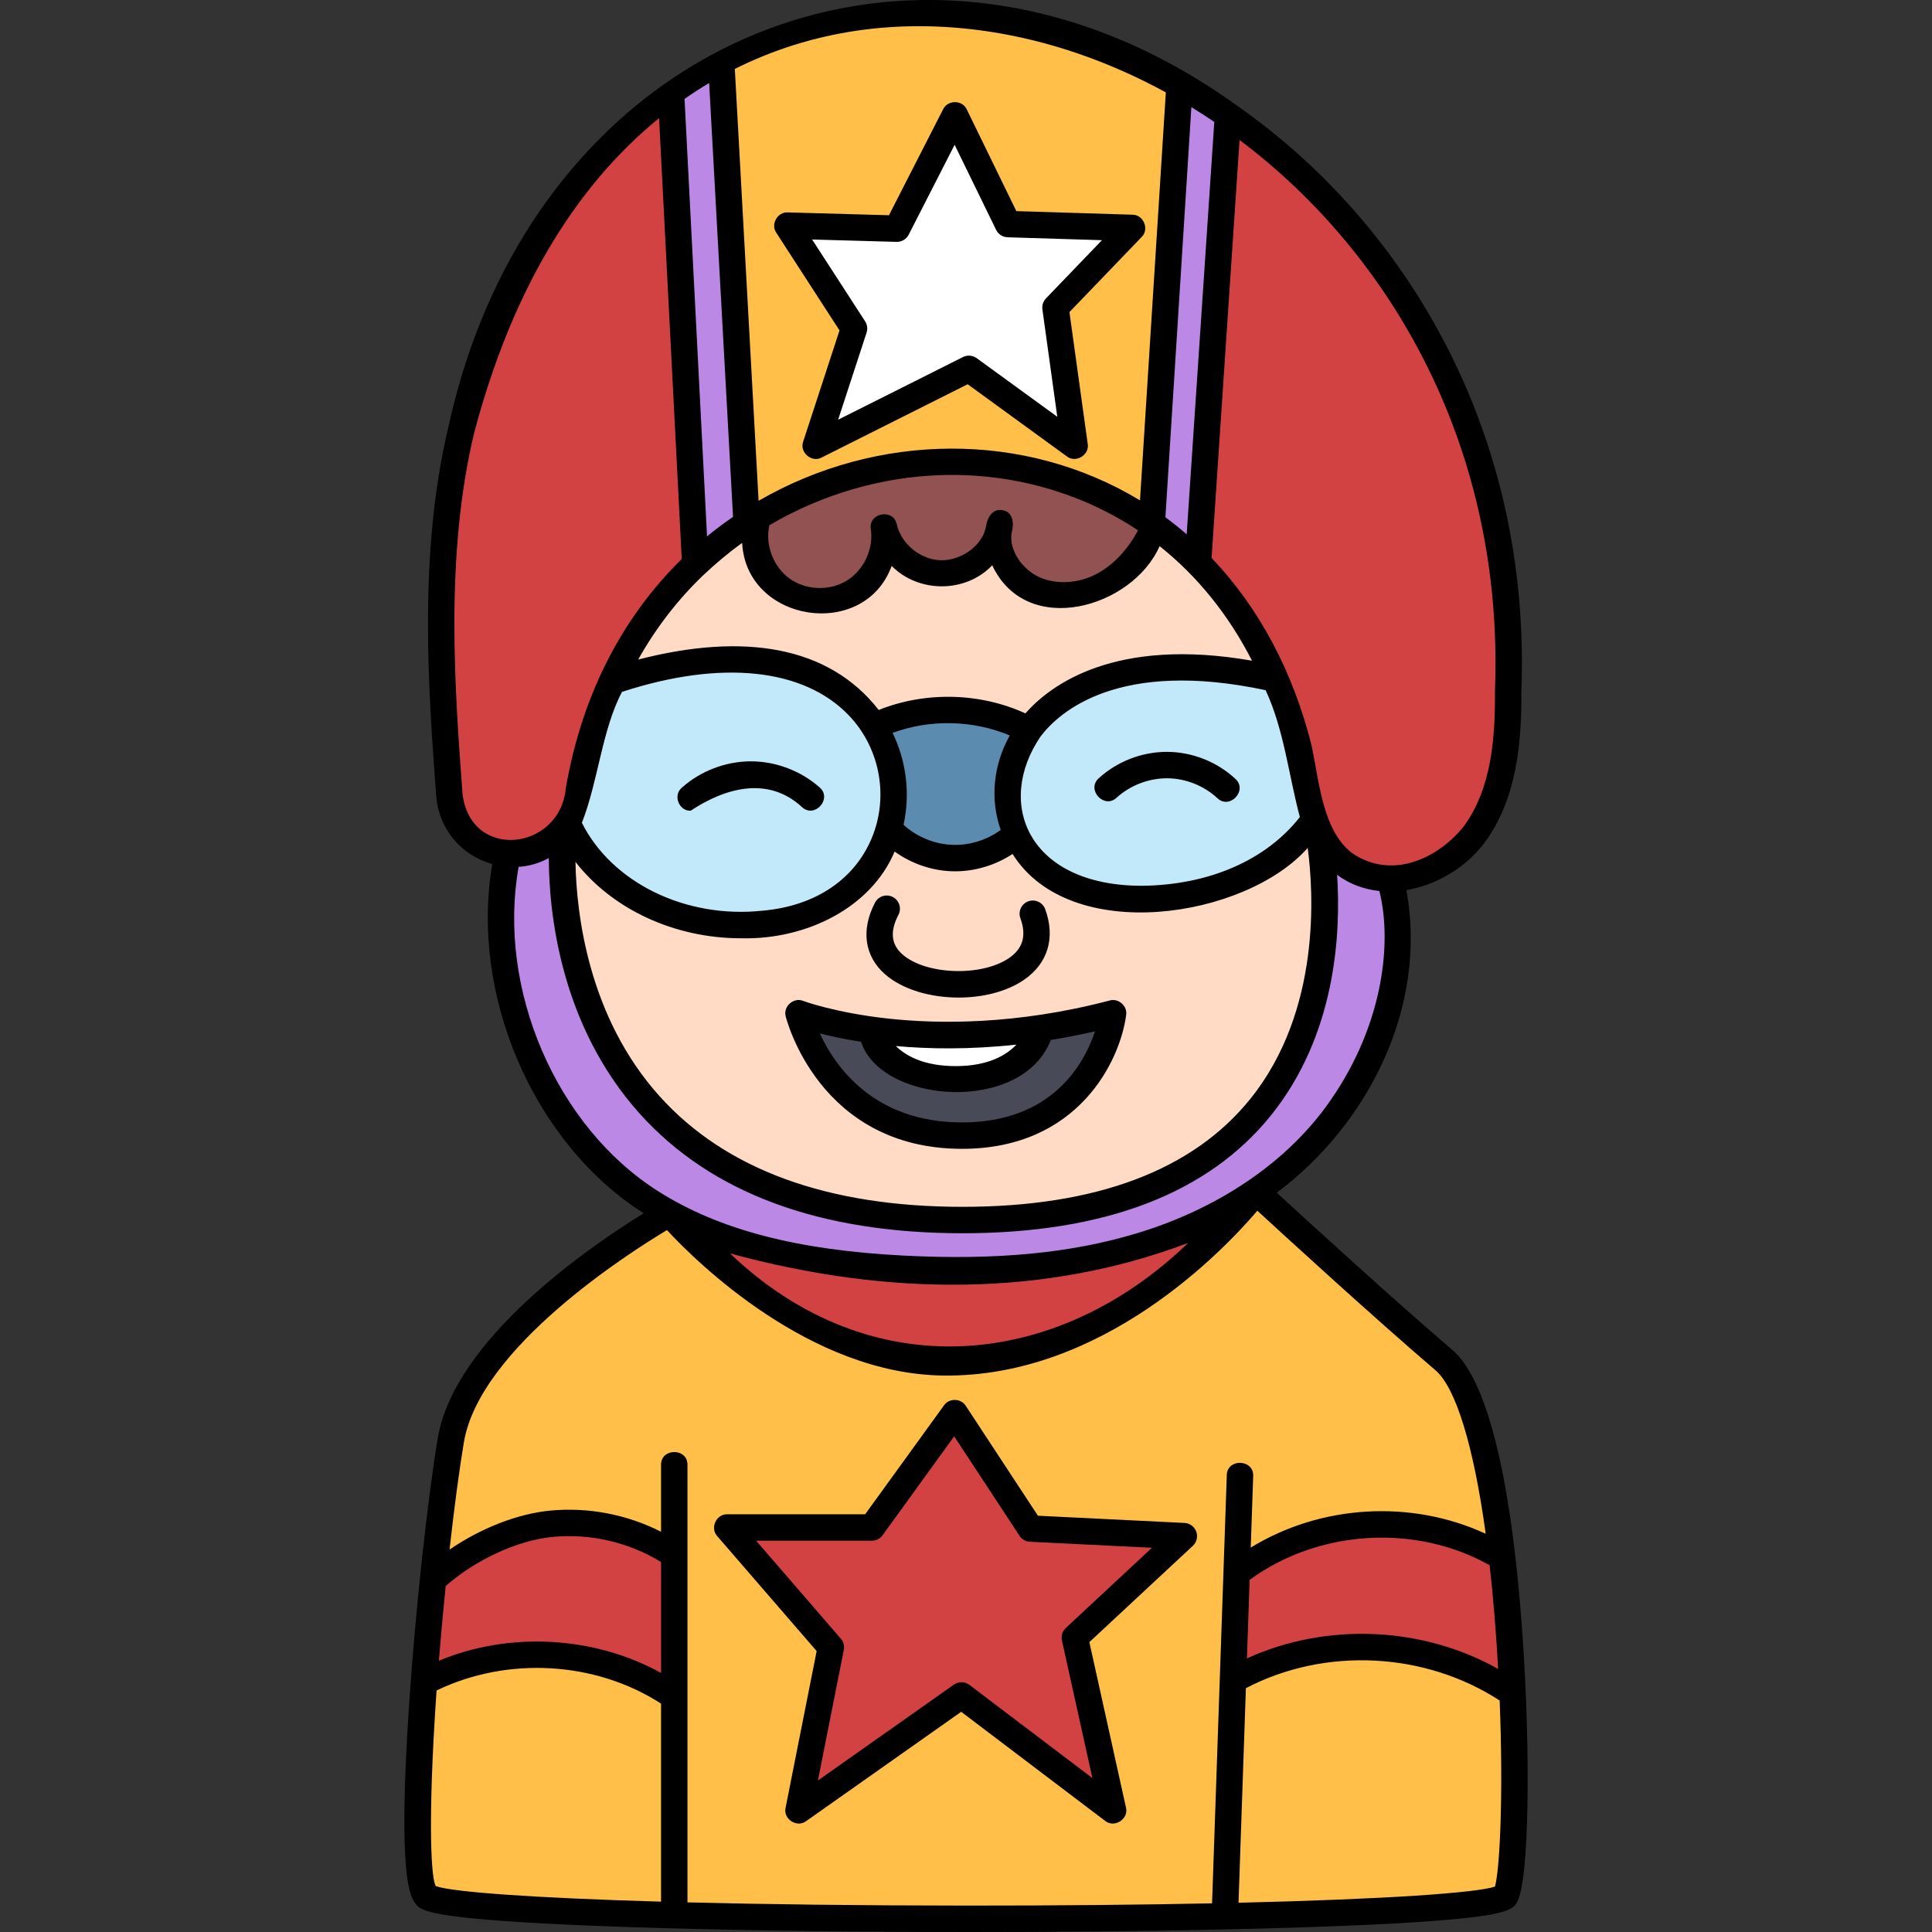 <svg id="Capa_1" enable-background="new 0 0 512 512" height="512" viewBox="0 0 512 512" width="512" xmlns="http://www.w3.org/2000/svg"><rect x="0" y="0" width="512" height="512" fill="#333333" stroke="none"/><g><g><path d="m271.386 193.595c-5.987-7.633-32.164-8.198-38.541-.875-.422 1.048-.383 2.224.108 3.24 3.272 6.77 4.191 14.496 2.585 21.755-.309 1.398.153 2.855 1.21 3.819 8.294 7.744 21.739 8.482 30.813 1.646 1.426-1.04 2.002-2.893 1.416-4.558-2.468-7.017-1.696-14.952 2.118-21.771.557-.995.662-2.179.291-3.256z" fill="#5b8baf"/><path d="m345.842 204.559c-5.736-27.216-5.085-27.185-32.702-28.208-36.111.811-53.362 21.401-43.754 46.353 13.438 25.595 64.122 17.434 78.234-3.708 2.209-4.375-1.558-9.746-1.778-14.437z" fill="#c2e9f9"/><path d="m193.855 174.245c-9.253-.022-19.532 1.834-30.266 5.299-6.128 4.856-6.488 14.838-8.892 22.249-.615 6.256-4.842 12.218-4.063 18.043 7.836 15.679 25.772 25.81 45.697 25.81 56.275.647 53.078-73.258-2.476-71.401z" fill="#c2e9f9"/><path d="m255.064 323.818c69.808 3.478 104.781-47.526 95.452-99.642-.232-1.951-1.999-3.492-3.962-3.468-1.129 0-2.227.479-2.999 1.352-8.188 9.273-25.168 15.748-41.292 15.748-12.974.113-21.803-3.071-33.068-15.41-14.899 5.295-17.062 6.961-32.11-.732-1.583-.011-3.089.987-3.689 2.455-11.812 28.431-61.495 25.212-77.73 1.833-2.182-3.03-7.371-1.202-7.16 2.529-2.107 51.938 42.119 99.186 106.558 95.335zm-20.033-49.903c19.773 2.087 39.586.344 59.34-4.719-8.794 46.163-75.107 36.058-82.015.123 2.589.87 10.558 3.286 22.675 4.596z" fill="#ffdac4"/><path d="m169.124 178.789c21.292-5.723 47.714-5.841 60.584 11.819 3.289 4.072 14.991-3.453 21.536-1.954 7.705-1.527 20.58 6.888 23.49 3.042 5.646-10.038 35.933-18.199 56.373-12.665 1.471.259 3.01-.343 3.906-1.568 3.119-8.221-20.313-34.542-27.707-36.735-1.568-.009-3.044.955-3.664 2.393-5.955 12.593-28.257 21.91-37.065 4.991-7.03-9.033-8.62 12.839-30.272-2.134-6.739 1.446-3.986 12.521-18.592 12.577-21.324-1.227-13.022-17.928-21.027-18.666-6.525.807-42.29 36.48-27.562 38.9z" fill="#ffdac4"/><path d="m207.054 156.671c10.852 8.013 27.512-.077 27.82-13.643 5.202 12.024 23.763 12.346 29.198.663 1.195 12.653 17.67 18.233 28.19 12.054 4.199-2.243 17.591-12.71 11.552-18.516-15.99-10.693-35.379-16.041-55.076-15.299-16.342.597-32.558 5.376-46.894 13.821-5.538 5.831-.64 16.824 5.21 20.92z" fill="#935252"/><path d="m222.115 115.229c-2.619.077-4.699-2.754-3.803-5.242 0 0 7.466-22.853 7.466-22.853-15.403-25.796-27.159-29.511 11.616-27.042 16.231-30.954 13.492-37.02 30.051-1.202 28.577 1.583 40.541-3.974 12.795 22.792 4.504 35.749 10.917 43.092-23.515 16.649l-32.817 16.473c-.568.285-1.182.425-1.793.425z" fill="#fff"/><path d="m253.294 286.528c-10.957.881-27.934-8.839-15.892-13.321 4.545.374 9.197.632 13.898.617 5.689 1.218 18.376-3.603 21.652 1.242 1.804 6.995-9.139 11.183-19.658 11.462z" fill="#fff"/><path d="m290.194 269.309c-4.95 1.792-12.374.34-15.44 4.842-3.223 8.309-13.076 11.268-21.225 11.267-10.509-.001-19.567-4.444-21.538-10.565-.463-1.438-1.696-2.492-3.188-2.726-5.118.069-10.566-4.276-14.605-.808-.985 1.185-1.203 2.831-.559 4.231 12.667 34.174 71.143 34.429 80.349-.979.908-2.486-1.159-5.341-3.794-5.262z" fill="#494a57"/><g fill="#d34242"><path d="m343.742 198.71c2.136 10.572 3.139 23.41 11.991 30.433 11.637 8.284 26.285 3.575 35.327-7.676 8.181-11.056 9.205-25.5 9.115-38.187 2.125-57.064-23.41-122.215-73.344-149.822-1.337.614-2.229 1.908-2.328 3.373l-7.41 110.76c10.121 15.017 22.616 30.343 26.649 51.119z"/><path d="m395.064 445.775c2.608 1.581 6.22-.651 5.954-3.7-1.411-8.648.374-25.426-4.293-30.765-19.786-11.438-54.806-11.26-69.559 7.228.584 2.778-2.608 22.958 1.056 24.276 1.156.771 2.626.886 3.882.313 8.815-4.022 18.764-6.147 28.771-6.147 12.135 0 23.957 3.042 34.189 8.795z"/><path d="m305.471 406.184-32.078-1.578c-25.153-38.116-16.261-35.231-42.583-.308-51.673-1.409-36.372 1.048-11.157 32.406l-6.821 34.366c-.795 3.412 3.43 6.164 6.228 4.048 0 0 35.732-25.189 35.732-25.189 39.384 28.616 45.243 43.625 30.6-15.778l22.608-21.043c2.589-2.255.905-6.871-2.529-6.924z"/><path d="m314.883 325.378c-38.525 14.367-80.564 13.968-121.429 2.779-3.451-.127-5.404 4.56-2.762 6.895 17.653 16.857 38.725 25.767 60.937 25.767 23.507 0 46.958-10.144 66.033-28.564 2.594-2.341.689-7.009-2.779-6.877z"/><path d="m176.288 27.653c-27.721 13.255-43.384 49.065-54.567 86.297-7.85 32.989-5.236 68.325-3.136 96.734.871 7.917 6.409 15.905 16.723 15.913 28.088-.571 12.172-43.417 48.167-75.59.817-.803 1.253-1.918 1.194-3.063l-6.01-116.84c-.077-1.506-.994-2.839-2.371-3.451z"/><path d="m177.274 410.538c-19.523-12.24-44.372-8.753-61.821 6.796-3.31 6.523-1.826 15.23-3.138 22.453-.316 2.882 2.884 5.212 5.525 4.015 7.519-3.128 15.955-4.781 24.397-4.781 38.839.875 37.643 28.582 36.946-25.073.002-1.391-.722-2.683-1.909-3.41z"/></g><path d="m199.132 136.238c1.222.661 2.702.64 3.906-.057 29.283-17.291 68.137-17.955 97.004-.16 2.438 1.576 5.973-.252 6.064-3.169 0 0 6.85-108.12 6.85-108.12-7.548-13.573-54.357-22.467-69.412-21.786-12.801.01-47.593 4.317-52.806 15.542.001.002 6.301 114.452 6.301 114.452.078 1.387.87 2.636 2.093 3.298zm36.453-75.199c4.078 1.622 15.54-27.477 17.463-29.386 17.946 35.808 6.26 27.144 45.818 29.208-27.886 28.858-18.627 14.174-14.735 56.164-38.689-27.834-18.54-21.454-67.103.107 11.932-37.781 13.666-23.422-7.429-56.819.001.001 25.948.726 25.986.726z" fill="#ffbf48"/><path d="m112.56 502.523c7.99 4.723 41.311 4.251 62.509 5.435 1.441.049 2.876-.733 3.564-2.008.646 1.269 1.934 2.159 3.453 2.197 22.244.556 47.08.842 73.816.852 22.745.02 45.99-.189 65.397-.601 1.515-.032 2.812-.912 3.464-2.181.684 1.28 2.113 2.075 3.559 2.031 19.956-1.967 63.703 1.358 71.714-7.186 1.47-5.199 2.391-25.531 1.387-50.563-.052-1.296-.728-2.486-1.816-3.193-20.668-13.671-50.823-15.45-72.335-2.666l1.099-31.965c1.211 1.516 3.535 1.912 5.179.862 9.653-5.929 20.921-9.063 32.583-9.063 9.735-.316 18.866 2.832 27.592 5.986 2.321.054 4.358-2.215 3.964-4.545-3.437-25.021-8.377-40.441-14.683-45.835-15.56-13.308-38.111-33.921-47.083-42.165-1.601-1.521-4.349-1.36-5.749.349-8.461 9.916-39.177 42.272-79.204 42.272-33.477.304-63.351-28.561-71.279-37.266-1.292-1.394-3.384-1.679-4.993-.71-29.88 18.615-59.62 39.26-59.534 87.657-.308 2.299 1.662 4.497 3.973 4.443 17.146-10.288 36.218-14.881 54.238-5.163 1.583.828 3.645.433 4.812-.921v40.265c-17.895-12.851-44.461-14.127-64.232-4.443-1.292.625-2.15 1.895-2.249 3.327-.67 19.23-3.924 44.119.854 54.798zm116.714-97.225c2.514 2.144 22.174-28.872 23.715-29.938 26.994 40.788 11.642 28.072 59.535 32.174-39.264 37.103-27.791 16.178-18.329 71.004-53.607-39.037-27.03-35.295-81.844.09 9.118-52.643 16.282-32.297-18.538-73.33z" fill="#ffbf48"/><path d="m365.975 232.15c-5.336.416-14.271-9.53-15.612-.05 5.943 50.397-32.324 94.097-95.301 90.715-64.998 3.497-108.04-43.271-105.625-95.444.096-2.931-3.407-4.989-5.927-3.49-3.11 2.4-9.005.472-10.005 5.145-13.018 96.967 91.772 123.13 168.843 101.66 21.927-6.601 40.432-18.963 52.106-34.806 15.246-20.54 22.762-55.08 11.521-63.73z" fill="#bc88e5"/><path d="m306.594 140.385c3.112 2.727 10.264 9.124 11.882 1.48 0 .001 7.319-109.289 7.319-109.289.102-4.135-5.567-5.571-7.988-7.593-2.446-1.584-5.978.239-6.075 3.163 0 0-6.88 108.68-6.88 108.68-.093 1.399.577 2.771 1.742 3.559z" fill="#bc88e5"/><path d="m185.754 145.796c2.348 2.034 13.286-6.345 12.505-9.036-.001-.001-6.33-114.981-6.33-114.981-1.479-7.622-9.335-1.323-12.806 1.152-1.13.79-1.773 2.106-1.702 3.483l5.96 115.93c.076 1.506.994 2.841 2.373 3.452z" fill="#bc88e5"/></g><g><path d="m205.728 61.69 16.752 25.871-9.631 29.471c-1.036 2.839 2.253 5.659 4.897 4.216l38.694-19.417 26.289 19.119c2.362 1.842 6.036-.36 5.526-3.311l-4.842-34.93 19.122-19.887c2.11-2.053.528-5.931-2.415-5.925l-30.773-.949-13.14-26.948c-1.147-2.559-5.041-2.57-6.263-.059l-14.361 28.098-26.819-.75c-2.725-.17-4.596 3.158-3.036 5.401zm31.868 2.409c1.346.038 2.6-.704 3.215-1.906l12.176-23.823 10.995 22.547c.57 1.168 1.739 1.924 3.038 1.965l25.006.771-14.836 15.429c-.743.773-1.091 1.844-.944 2.907l3.945 28.46-21.357-15.532c-1.058-.77-2.458-.885-3.629-.298l-33.093 16.606 7.541-23.077c.328-1.005.186-2.103-.389-2.99l-14.042-21.686z"/><path d="m234.472 258.123c4.636 4.121 12.105 6.243 19.57 6.243 6.331 0 12.66-1.526 17.257-4.652 6.388-4.344 8.463-11.185 5.693-18.768-.663-1.816-2.672-2.749-4.489-2.087-1.816.663-2.75 2.673-2.087 4.489 1.673 4.582.675 8.042-3.054 10.577-7.313 4.972-22.092 4.431-28.24-1.034-2.974-2.643-3.309-6.064-1.025-10.457.892-1.715.225-3.829-1.49-4.721-1.715-.893-3.829-.225-4.721 1.49-3.756 7.224-2.814 14.121 2.586 18.92z"/><path d="m254.958 304.451c30.702 0 41.87-23.2 43.486-35.467.383-2.382-2.045-4.52-4.36-3.843-24.84 6.529-45.589 6.215-58.623 4.801-14.142-1.534-22.514-4.657-22.597-4.688-2.508-1.047-5.356 1.445-4.651 4.07.082.352 8.666 35.127 46.745 35.127zm14.409-27.617c-2.673 2.804-7.504 5.695-16.069 5.695-8.39 0-13.189-2.671-15.89-5.317 8.866.798 19.647.96 31.959-.378zm-41.179-.751c5.281 16.398 42.628 19.285 50.296-.484 3.788-.613 7.691-1.365 11.712-2.29-2.818 8.471-11.271 24.142-35.237 24.142-23.413 0-33.678-14.852-37.688-23.575 2.839.72 6.512 1.517 10.917 2.207z"/><path d="m183.024 214.858c8.986-5.973 20.451-9.361 29.538-.947 3.355 3.064 8.085-2.278 4.643-5.239-4.956-4.394-11.593-6.91-18.217-6.91-.018 0-.037 0-.055 0-6.642.014-13.291 2.56-18.243 6.986-2.418 2.012-.75 6.224 2.334 6.11z"/><path d="m295.915 211.4c3.611-3.296 8.502-5.147 13.374-5.15 4.888.023 9.745 1.945 13.325 5.273 3.278 3.141 8.14-2.083 4.767-5.127-4.853-4.511-11.436-7.116-18.06-7.146-.04 0-.079 0-.119 0-6.585 0-13.141 2.54-18.006 6.979-3.4 3.013 1.412 8.281 4.719 5.171z"/><path d="m403.551 434.388c-3.655-53.282-12.13-71.058-18.597-76.587-15.755-13.472-38.386-34.178-46.596-41.725 23.994-17.923 40.064-48.972 34.349-80.183 8.041-1.328 15.929-6.106 20.764-12.643 8.755-11.839 9.789-27.501 9.702-39.845 2.67-69.073-30.766-124.265-75.377-155.427-84.142-60.711-186.446-18.251-208.981 85.238-7.974 33.46-5.338 69.074-3.221 97.69.628 8.484 6.327 15.545 14.519 17.987.116.035.232.058.348.09-5.948 34.732 10.861 73.919 40.113 92.547-13.745 8.476-50.107 33.158-54.542 59.519-2.732 16.241-5.822 44.677-7.514 69.15-3.297 47.688.244 52.451 1.577 54.245 1.266 1.703 2.7 3.633 34.35 5.315 17.809.946 42.258 1.632 70.705 1.983 14.048.173 28.355.257 42.46.257 43.481 0 85.028-.796 111.053-2.216 31.015-1.691 32.145-3.618 33.341-5.658 3.39-5.779 3.536-40.726 1.547-69.737zm-72.387-15.708c18.22-13.295 43.911-14.937 63.603-3.879.963 8.422 1.773 18.511 2.259 27.491-20.132-11.323-45.565-12.389-66.577-2.799zm65.01-235.466c.087 12.023-.795 25.681-8.332 35.872-6.927 8.566-19.129 14.188-29.64 6.909-7.57-5.951-8.553-18.315-10.555-28.168-4.924-19.831-14.035-36.855-26.567-49.968l7.417-110.763c40.465 30.441 70.177 82.063 67.677 146.118zm-81.691-41.618c-1.807-1.557-3.657-3.062-5.58-4.475-.019-.014-.038-.026-.057-.04l6.883-108.681c2.045 1.253 4.07 2.558 6.073 3.912zm-48.718-6.38c-2.586-.572-4.062 1.783-4.435 4.121-.811 5.079-6.206 8.948-11.361 9.127-5.568.208-11.093-4.075-12.31-9.516-.877-4.293-7.595-3.046-6.879 1.273.771 5.252-1.848 10.863-6.37 13.644s-10.711 2.588-15.051-.469-6.605-8.82-5.508-14.014c.013-.06.01-.119.019-.179 14.219-8.374 29.967-12.726 45.013-13.278 18.911-.697 37.479 4.484 52.712 14.63-2.826 5.249-6.743 9.361-11.163 11.633-5.194 2.672-11.444 2.785-15.922.294-4.267-2.375-7.359-7.442-6.308-11.758.557-2.288.144-5.004-2.437-5.508zm-78.391 6.924-5.961-115.932c2.133-1.488 4.306-2.892 6.518-4.21l6.331 114.977c-2.349 1.611-4.648 3.331-6.888 5.165zm-1.029 10.323c3.281-3.109 6.739-6.013 10.335-8.577 1.068 21.073 32.372 25.95 39.625 6.091 7.135 7.239 19.628 7.224 26.648-.169 9.121 19.455 37.173 11.269 44.353-5.077 10.042 7.982 18.296 18.244 24.491 30.356-36.265-6.327-53.342 6.342-60.059 13.965-12.091-5.541-26.525-5.85-38.869-.902-13.207-16.944-35.677-20.597-63.743-13.363 4.829-8.612 10.672-16.046 17.219-22.324zm50.208 41.751c9.93-3.653 21.29-3.406 31.05.683-4.391 7.852-5.264 16.89-2.401 25.049-3.654 2.67-8.249 4.113-12.765 3.95-4.754-.171-9.474-2.109-12.99-5.315 1.82-8.231.741-16.849-2.894-24.367zm39.29.85c4.928-6.426 20.591-20.468 59.56-12.158 4.881 10.491 6.076 22.379 9.073 33.618-8.901 11.357-23.928 18.019-41.822 18.218-30.182.005-39.052-21.859-26.811-39.678zm-110.99-11.73c.057-.016.115-.019.172-.038 26.167-8.498 48.018-6.196 59.955 6.315 7.977 8.361 10.496 20.739 6.42 31.533-4.378 11.593-15.038 18.951-29.319 20.193-20.297 2.186-39.912-7.38-47.871-23.29 4.342-11.091 5.342-24.75 10.643-34.713zm31.472 65.317c17.354.453 34.529-8.118 40.761-22.984 4.376 3.156 9.723 5.031 15.1 5.224.312.011.624.017.936.017 5.356 0 10.745-1.643 15.218-4.602 15.243 24.371 61.755 17.044 78.216-1.597 1.553 11.602 3.598 43.135-15.181 66.476-15.286 19.001-40.96 28.635-76.309 28.635-35.785 0-62.805-9.878-80.311-29.359-18.894-21.027-21.996-48.367-22.249-62.055 9.733 12.546 26.249 20.246 43.819 20.245zm65.536-240.321c15.998 2.391 32.001 7.902 47.101 16.153l-6.847 108.119c-30.502-18.476-69.55-18.132-101.076.114l-6.302-114.447c20.154-10.1 43.065-13.534 67.124-9.939zm-139.285 202.059c-2.081-28.121-4.67-63.119 3.04-95.511 9.736-36.913 26.221-64.979 49.049-83.573l6.007 116.842c-14.818 14.517-26.187 34.6-30.713 60.653-1.498 16.692-25.256 19.437-27.383 1.589zm14.864 19.34c2.825-.191 5.536-.99 7.999-2.343.046 14.312 2.958 44.176 24.061 67.702 18.889 21.058 47.678 31.735 85.566 31.735 37.6 0 65.122-10.528 81.798-31.292 17.136-21.335 18.522-48.016 17.485-63.691 3.205 2.396 7.043 3.851 11.2 4.285 3.617 14.468.636 37.094-14.319 57.384-11.171 15.157-28.942 27-50.039 33.349-17.498 5.266-37.087 7.136-61.648 5.886-28.287-1.439-48.942-6.835-65.004-16.981-27.24-17.21-42.844-53.763-37.099-86.034zm177.446 99.649c-34.902 33.701-84.179 38.353-121.433 2.779 41.833 11.424 83.593 11.591 121.433-2.779zm-139.698 113.959c-17.79-9.788-40.132-11.025-58.886-3.229.535-6.578 1.148-13.269 1.808-19.784 7.84-6.944 19.05-12.132 28.312-13.025 10.005-.964 20.197 1.4 28.766 6.65zm-59.659 56.516c-1.157-1.295-2.345-15.363.164-51.854 18.694-9.04 42.009-7.809 59.494 3.476v52.482c-34.505-.996-55.275-2.57-59.658-4.104zm140.374 5.146c-28.556-.015-53.283-.335-73.715-.852v-115.936c.066-4.543-7.068-4.541-7.001 0v17.722c-9.036-4.594-19.32-6.576-29.437-5.602-8.668.835-18.443 4.712-26.614 10.332 1.231-11.031 2.556-21.052 3.801-28.452 4.204-24.989 43.602-50.097 53.814-56.223 7.869 8.486 37.861 38.121 73.217 38.545 42.291.539 74.355-33.258 83.245-43.678 7.88 7.247 31.09 28.498 47.192 42.267 5.456 4.665 10.154 20.262 13.321 43.34-19.772-9.144-43.708-7.732-62.268 3.67l.651-18.94c.224-4.539-6.924-4.784-6.997-.24l-3.901 113.451c-18.512.385-41.211.611-65.308.596zm140.282-5.029c-4.986 1.659-28.72 3.339-67.964 4.276l1.956-56.865c20.978-10.959 47.427-9.615 67.248 3.275 1.032 25.688-.004 44.929-1.24 49.314z"/><path d="m317.022 405.891c-.482-1.322-1.71-2.226-3.115-2.295l-38.846-1.915-19.125-29.124c-1.247-2.024-4.424-2.087-5.761-.131l-20.904 28.877h-36.547c-2.907-.096-4.621 3.654-2.648 5.79l26.345 30.462-8.232 41.52c-.696 2.987 3.003 5.391 5.451 3.541l41.088-28.971 38.132 28.9c2.459 1.993 6.317-.483 5.532-3.546l-9.701-43.818 27.428-25.527c1.03-.958 1.386-2.441.903-3.763zm-34.567 25.53c-.908.845-1.301 2.108-1.033 3.319l8.075 36.474-32.581-24.693c-1.216-.921-2.887-.95-4.132-.071l-36.027 25.402 6.862-34.613c.21-1.058-.08-2.154-.786-2.97l-22.456-25.965h30.68c1.123 0 2.177-.539 2.835-1.448l18.977-26.214 17.316 26.369c.614.934 1.637 1.52 2.754 1.574l32.34 1.594z"/></g></g></svg>